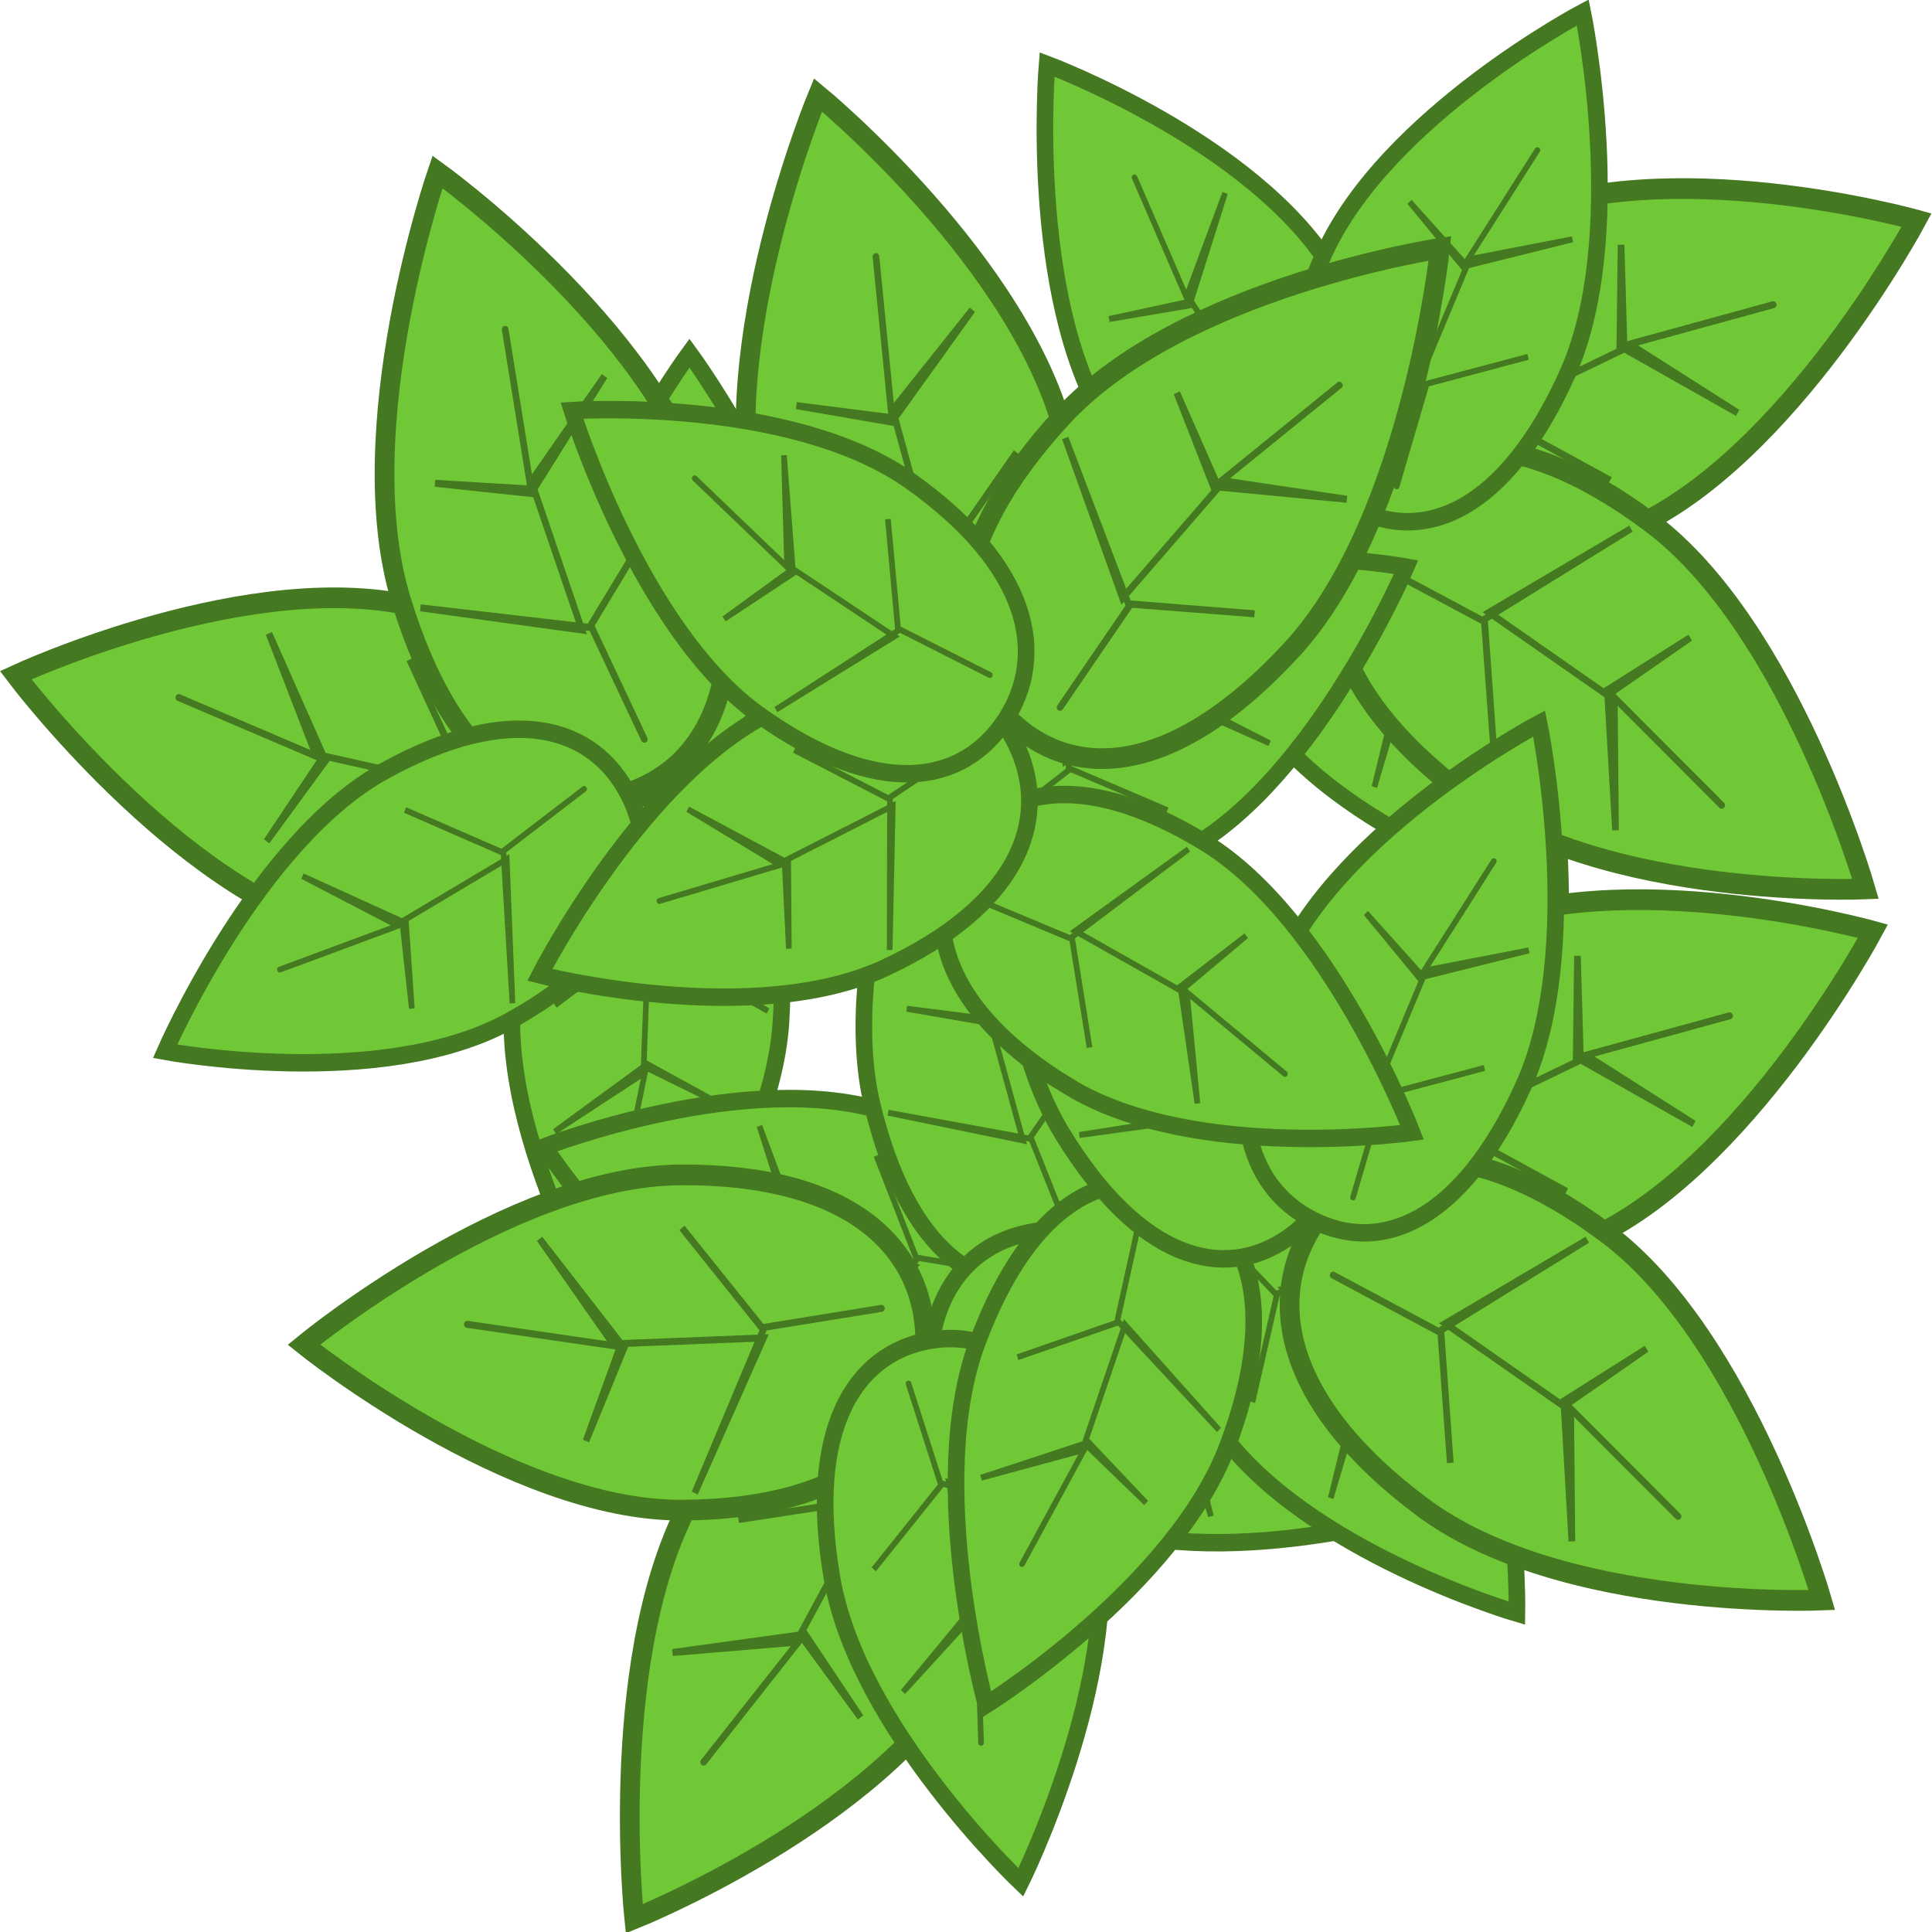 <?xml version="1.0" encoding="UTF-8" standalone="no"?>
<!-- Created with Inkscape (http://www.inkscape.org/) -->

<svg
   width="120"
   height="120"
   viewBox="0 0 31.75 31.75"
   version="1.1"
   id="svg5"
   inkscape:version="1.1 (c68e22c387, 2021-05-23)"
   sodipodi:docname="Bladeren.svg"
   xmlns:inkscape="http://www.inkscape.org/namespaces/inkscape"
   xmlns:sodipodi="http://sodipodi.sourceforge.net/DTD/sodipodi-0.dtd"
   xmlns="http://www.w3.org/2000/svg"
   xmlns:svg="http://www.w3.org/2000/svg">
  <sodipodi:namedview
     id="namedview7"
     pagecolor="#505050"
     bordercolor="#eeeeee"
     borderopacity="1"
     inkscape:pageshadow="0"
     inkscape:pageopacity="0"
     inkscape:pagecheckerboard="0"
     inkscape:document-units="px"
     showgrid="false"
     inkscape:zoom="3.4333333"
     inkscape:cx="65.679612"
     inkscape:cy="64.514563"
     inkscape:window-width="1920"
     inkscape:window-height="1013"
     inkscape:window-x="-9"
     inkscape:window-y="-9"
     inkscape:window-maximized="1"
     inkscape:current-layer="layer1" />
  <defs
     id="defs2" />
  <g
     inkscape:label="Laag 1"
     inkscape:groupmode="layer"
     id="layer1">
    <g
       id="g3306"
       transform="matrix(0.582,0,0,0.611,3.141,4.067)"
       inkscape:export-filename="C:\Users\douwe\Documents\_Projects\LudumDare49\UnityProject\Assets\Textures\leaves.png"
       inkscape:export-xdpi="96"
       inkscape:export-ydpi="96">
      <path
         id="path868"
         style="fill:#71c837;stroke:#447821;stroke-width:0.469;stroke-miterlimit:4;stroke-dasharray:none"
         d="m 17.87,11.827 c 0,4.086 -1.701,5.811 -3.799,5.811 -2.098,0 -3.799,-1.725 -3.799,-5.811 0,-4.086 3.799,-8.986 3.799,-8.986 0,0 3.799,4.9 3.799,8.986 z"
         sodipodi:nodetypes="ssscs" />
      <path
         style="fill:none;stroke:#447821;stroke-width:0.159;stroke-linecap:round;stroke-linejoin:miter;stroke-miterlimit:2.8;stroke-dasharray:none;stroke-opacity:1"
         d="m 14.818,16.597 -0.424,-2.851 2.273,-1.888 -2.312,1.927 -3.699,-1.657 3.506,1.657 -0.116,-3.583 2.389,-1.734 -2.389,1.927 -2.196,-0.848 2.119,0.925 0.539,-3.738"
         id="path1462" />
      <path
         id="path868-5"
         style="fill:#71c837;stroke:#447821;stroke-width:0.469;stroke-miterlimit:4;stroke-dasharray:none"
         d="m 21.92,17.803 c -3.475,2.149 -5.836,1.61 -6.94,-0.174 -1.104,-1.784 -0.532,-4.138 2.943,-6.288 3.475,-2.149 9.64,-1.496 9.64,-1.496 0,0 -2.169,5.808 -5.643,7.958 z"
         sodipodi:nodetypes="ssscs" />
      <path
         style="fill:none;stroke:#447821;stroke-width:0.159;stroke-linecap:round;stroke-linejoin:miter;stroke-miterlimit:2.8;stroke-dasharray:none;stroke-opacity:1"
         d="m 16.258,17.717 2.202,-1.86 2.802,0.94 -2.855,-0.953 -0.537,-4.017 0.435,3.854 2.987,-1.983 2.731,1.12 -2.895,-1.018 -0.434,-2.314 0.328,2.289 3.462,-1.507"
         id="path1462-4" />
      <path
         id="path868-53"
         style="fill:#71c837;stroke:#447821;stroke-width:0.556;stroke-miterlimit:4;stroke-dasharray:none"
         d="m 6.475,9.692 c 4.704,1.165 6.205,3.615 5.606,6.031 -0.598,2.416 -3.069,3.882 -7.773,2.717 -4.704,-1.165 -9.262,-6.936 -9.262,-6.936 0,0 6.724,-2.977 11.428,-1.811 z"
         sodipodi:nodetypes="ssscs" />
      <path
         style="fill:none;stroke:#447821;stroke-width:0.188;stroke-linecap:round;stroke-linejoin:miter;stroke-miterlimit:2.8;stroke-dasharray:none;stroke-opacity:1"
         d="m 11.097,14.565 -3.404,-0.325 -1.525,-3.156 1.559,3.211 -2.962,3.786 2.907,-3.564 -4.159,-0.889 -1.315,-3.245 1.537,3.3 -1.602,2.287 1.669,-2.176 -4.149,-1.687"
         id="path1462-1" />
      <path
         id="path868-5-5"
         style="fill:#71c837;stroke:#447821;stroke-width:0.556;stroke-miterlimit:4;stroke-dasharray:none"
         d="m 14.51,6.733 c 1.484,4.613 0.189,7.179 -2.18,7.94 -2.369,0.762 -4.916,-0.568 -6.4,-5.181 -1.484,-4.613 1.027,-11.525 1.027,-11.525 0,0 6.069,4.153 7.552,8.766 z"
         sodipodi:nodetypes="ssscs" />
      <path
         style="fill:none;stroke:#447821;stroke-width:0.188;stroke-linecap:round;stroke-linejoin:miter;stroke-miterlimit:2.8;stroke-dasharray:none;stroke-opacity:1"
         d="M 12.797,13.227 11.283,10.162 13.164,7.204 11.254,10.219 6.475,9.692 11.036,10.289 9.604,6.285 11.672,3.46 9.674,6.503 6.887,6.343 9.615,6.618 8.867,2.202"
         id="path1462-4-3" />
      <path
         id="path868-1"
         style="fill:#71c837;stroke:#447821;stroke-width:0.469;stroke-miterlimit:4;stroke-dasharray:none"
         d="m 9.073,20.327 c 0.288,-4.076 2.107,-5.676 4.2,-5.528 2.093,0.148 3.668,1.988 3.38,6.064 -0.288,4.076 -4.424,8.695 -4.424,8.695 0,0 -3.444,-5.156 -3.156,-9.231 z"
         sodipodi:nodetypes="ssscs" />
      <path
         style="fill:none;stroke:#447821;stroke-width:0.159;stroke-linecap:round;stroke-linejoin:miter;stroke-miterlimit:2.8;stroke-dasharray:none;stroke-opacity:1"
         d="m 12.454,15.784 0.222,2.874 -2.401,1.723 2.442,-1.759 3.573,1.914 -3.381,-1.9 -0.138,3.583 -2.505,1.561 2.519,-1.753 2.131,1.001 -2.049,-1.072 -0.802,3.69"
         id="path1462-17" />
      <path
         id="path868-5-2"
         style="fill:#71c837;stroke:#447821;stroke-width:0.469;stroke-miterlimit:4;stroke-dasharray:none"
         d="m 5.455,14.08 c 3.618,-1.899 5.935,-1.194 6.91,0.664 0.975,1.858 0.238,4.165 -3.379,6.064 -3.618,1.899 -9.722,0.812 -9.722,0.812 0,0 2.573,-5.641 6.191,-7.54 z"
         sodipodi:nodetypes="ssscs" />
      <path
         style="fill:none;stroke:#447821;stroke-width:0.159;stroke-linecap:round;stroke-linejoin:miter;stroke-miterlimit:2.8;stroke-dasharray:none;stroke-opacity:1"
         d="M 11.097,14.565 8.769,16.265 6.041,15.13 8.821,16.282 9.073,20.327 8.911,16.452 5.792,18.22 3.146,16.91 l 2.816,1.22 0.27,2.339 -0.166,-2.306 -3.56,1.259"
         id="path1462-4-0" />
    </g>
    <g
       id="g3306-1"
       transform="matrix(0.175,-0.583,0.555,0.184,4.905,26.528)"
       inkscape:transform-center-x="2.6295306"
       inkscape:transform-center-y="1.7184972"
       inkscape:export-filename="C:\Users\douwe\Documents\_Projects\LudumDare49\UnityProject\Assets\Textures\leaves.png"
       inkscape:export-xdpi="96"
       inkscape:export-ydpi="96">
      <path
         id="path868-6"
         style="fill:#71c837;stroke:#447821;stroke-width:0.469;stroke-miterlimit:4;stroke-dasharray:none"
         d="m 17.87,11.827 c 0,4.086 -1.701,5.811 -3.799,5.811 -2.098,0 -3.799,-1.725 -3.799,-5.811 0,-4.086 3.799,-8.986 3.799,-8.986 0,0 3.799,4.9 3.799,8.986 z"
         sodipodi:nodetypes="ssscs" />
      <path
         style="fill:none;stroke:#447821;stroke-width:0.159;stroke-linecap:round;stroke-linejoin:miter;stroke-miterlimit:2.8;stroke-dasharray:none;stroke-opacity:1"
         d="m 14.818,16.597 -0.424,-2.851 2.273,-1.888 -2.312,1.927 -3.699,-1.657 3.506,1.657 -0.116,-3.583 2.389,-1.734 -2.389,1.927 -2.196,-0.848 2.119,0.925 0.539,-3.738"
         id="path1462-2" />
      <path
         id="path868-5-1"
         style="fill:#71c837;stroke:#447821;stroke-width:0.469;stroke-miterlimit:4;stroke-dasharray:none"
         d="m 21.92,17.803 c -3.475,2.149 -5.836,1.61 -6.94,-0.174 -1.104,-1.784 -0.532,-4.138 2.943,-6.288 3.475,-2.149 9.64,-1.496 9.64,-1.496 0,0 -2.169,5.808 -5.643,7.958 z"
         sodipodi:nodetypes="ssscs" />
      <path
         style="fill:none;stroke:#447821;stroke-width:0.159;stroke-linecap:round;stroke-linejoin:miter;stroke-miterlimit:2.8;stroke-dasharray:none;stroke-opacity:1"
         d="m 16.258,17.717 2.202,-1.86 2.802,0.94 -2.855,-0.953 -0.537,-4.017 0.435,3.854 2.987,-1.983 2.731,1.12 -2.895,-1.018 -0.434,-2.314 0.328,2.289 3.462,-1.507"
         id="path1462-4-5" />
      <path
         id="path868-53-7"
         style="fill:#71c837;stroke:#447821;stroke-width:0.556;stroke-miterlimit:4;stroke-dasharray:none"
         d="m 6.475,9.692 c 4.704,1.165 6.205,3.615 5.606,6.031 -0.598,2.416 -3.069,3.882 -7.773,2.717 -4.704,-1.165 -9.262,-6.936 -9.262,-6.936 0,0 6.724,-2.977 11.428,-1.811 z"
         sodipodi:nodetypes="ssscs" />
      <path
         style="fill:none;stroke:#447821;stroke-width:0.188;stroke-linecap:round;stroke-linejoin:miter;stroke-miterlimit:2.8;stroke-dasharray:none;stroke-opacity:1"
         d="m 11.097,14.565 -3.404,-0.325 -1.525,-3.156 1.559,3.211 -2.962,3.786 2.907,-3.564 -4.159,-0.889 -1.315,-3.245 1.537,3.3 -1.602,2.287 1.669,-2.176 -4.149,-1.687"
         id="path1462-1-7" />
      <path
         id="path868-5-5-0"
         style="fill:#71c837;stroke:#447821;stroke-width:0.556;stroke-miterlimit:4;stroke-dasharray:none"
         d="m 14.51,6.733 c 1.484,4.613 0.189,7.179 -2.18,7.94 -2.369,0.762 -4.916,-0.568 -6.4,-5.181 -1.484,-4.613 1.027,-11.525 1.027,-11.525 0,0 6.069,4.153 7.552,8.766 z"
         sodipodi:nodetypes="ssscs" />
      <path
         style="fill:none;stroke:#447821;stroke-width:0.188;stroke-linecap:round;stroke-linejoin:miter;stroke-miterlimit:2.8;stroke-dasharray:none;stroke-opacity:1"
         d="M 12.797,13.227 11.283,10.162 13.164,7.204 11.254,10.219 6.475,9.692 11.036,10.289 9.604,6.285 11.672,3.46 9.674,6.503 6.887,6.343 9.615,6.618 8.867,2.202"
         id="path1462-4-3-8" />
      <path
         id="path868-1-5"
         style="fill:#71c837;stroke:#447821;stroke-width:0.469;stroke-miterlimit:4;stroke-dasharray:none"
         d="m 9.073,20.327 c 0.288,-4.076 2.107,-5.676 4.2,-5.528 2.093,0.148 3.668,1.988 3.38,6.064 -0.288,4.076 -4.424,8.695 -4.424,8.695 0,0 -3.444,-5.156 -3.156,-9.231 z"
         sodipodi:nodetypes="ssscs" />
      <path
         style="fill:none;stroke:#447821;stroke-width:0.159;stroke-linecap:round;stroke-linejoin:miter;stroke-miterlimit:2.8;stroke-dasharray:none;stroke-opacity:1"
         d="m 12.454,15.784 0.222,2.874 -2.401,1.723 2.442,-1.759 3.573,1.914 -3.381,-1.9 -0.138,3.583 -2.505,1.561 2.519,-1.753 2.131,1.001 -2.049,-1.072 -0.802,3.69"
         id="path1462-17-4" />
      <path
         id="path868-5-2-8"
         style="fill:#71c837;stroke:#447821;stroke-width:0.469;stroke-miterlimit:4;stroke-dasharray:none"
         d="m 5.455,14.08 c 3.618,-1.899 5.935,-1.194 6.91,0.664 0.975,1.858 0.238,4.165 -3.379,6.064 -3.618,1.899 -9.722,0.812 -9.722,0.812 0,0 2.573,-5.641 6.191,-7.54 z"
         sodipodi:nodetypes="ssscs" />
      <path
         style="fill:none;stroke:#447821;stroke-width:0.159;stroke-linecap:round;stroke-linejoin:miter;stroke-miterlimit:2.8;stroke-dasharray:none;stroke-opacity:1"
         d="M 11.097,14.565 8.769,16.265 6.041,15.13 8.821,16.282 9.073,20.327 8.911,16.452 5.792,18.22 3.146,16.91 l 2.816,1.22 0.27,2.339 -0.166,-2.306 -3.56,1.259"
         id="path1462-4-0-2" />
    </g>
    <g
       id="g3306-1-7"
       transform="matrix(-0.466,0.366,-0.348,-0.49,33.192,11.067)"
       inkscape:transform-center-x="-3.9918369"
       inkscape:transform-center-y="-0.61781432"
       inkscape:export-filename="C:\Users\douwe\Documents\_Projects\LudumDare49\UnityProject\Assets\Textures\leaves.png"
       inkscape:export-xdpi="96"
       inkscape:export-ydpi="96">
      <path
         id="path868-6-6"
         style="fill:#71c837;stroke:#447821;stroke-width:0.469;stroke-miterlimit:4;stroke-dasharray:none"
         d="m 17.87,11.827 c 0,4.086 -1.701,5.811 -3.799,5.811 -2.098,0 -3.799,-1.725 -3.799,-5.811 0,-4.086 3.799,-8.986 3.799,-8.986 0,0 3.799,4.9 3.799,8.986 z"
         sodipodi:nodetypes="ssscs" />
      <path
         style="fill:none;stroke:#447821;stroke-width:0.159;stroke-linecap:round;stroke-linejoin:miter;stroke-miterlimit:2.8;stroke-dasharray:none;stroke-opacity:1"
         d="m 14.818,16.597 -0.424,-2.851 2.273,-1.888 -2.312,1.927 -3.699,-1.657 3.506,1.657 -0.116,-3.583 2.389,-1.734 -2.389,1.927 -2.196,-0.848 2.119,0.925 0.539,-3.738"
         id="path1462-2-2" />
      <path
         id="path868-5-1-7"
         style="fill:#71c837;stroke:#447821;stroke-width:0.469;stroke-miterlimit:4;stroke-dasharray:none"
         d="m 21.92,17.803 c -3.475,2.149 -5.836,1.61 -6.94,-0.174 -1.104,-1.784 -0.532,-4.138 2.943,-6.288 3.475,-2.149 9.64,-1.496 9.64,-1.496 0,0 -2.169,5.808 -5.643,7.958 z"
         sodipodi:nodetypes="ssscs" />
      <path
         style="fill:none;stroke:#447821;stroke-width:0.159;stroke-linecap:round;stroke-linejoin:miter;stroke-miterlimit:2.8;stroke-dasharray:none;stroke-opacity:1"
         d="m 16.258,17.717 2.202,-1.86 2.802,0.94 -2.855,-0.953 -0.537,-4.017 0.435,3.854 2.987,-1.983 2.731,1.12 -2.895,-1.018 -0.434,-2.314 0.328,2.289 3.462,-1.507"
         id="path1462-4-5-3" />
      <path
         id="path868-53-7-1"
         style="fill:#71c837;stroke:#447821;stroke-width:0.556;stroke-miterlimit:4;stroke-dasharray:none"
         d="m 6.475,9.692 c 4.704,1.165 6.205,3.615 5.606,6.031 -0.598,2.416 -3.069,3.882 -7.773,2.717 -4.704,-1.165 -9.262,-6.936 -9.262,-6.936 0,0 6.724,-2.977 11.428,-1.811 z"
         sodipodi:nodetypes="ssscs" />
      <path
         style="fill:none;stroke:#447821;stroke-width:0.188;stroke-linecap:round;stroke-linejoin:miter;stroke-miterlimit:2.8;stroke-dasharray:none;stroke-opacity:1"
         d="m 11.097,14.565 -3.404,-0.325 -1.525,-3.156 1.559,3.211 -2.962,3.786 2.907,-3.564 -4.159,-0.889 -1.315,-3.245 1.537,3.3 -1.602,2.287 1.669,-2.176 -4.149,-1.687"
         id="path1462-1-7-3" />
      <path
         id="path868-5-5-0-0"
         style="fill:#71c837;stroke:#447821;stroke-width:0.556;stroke-miterlimit:4;stroke-dasharray:none"
         d="m 14.51,6.733 c 1.484,4.613 0.189,7.179 -2.18,7.94 -2.369,0.762 -4.916,-0.568 -6.4,-5.181 -1.484,-4.613 1.027,-11.525 1.027,-11.525 0,0 6.069,4.153 7.552,8.766 z"
         sodipodi:nodetypes="ssscs" />
      <path
         style="fill:none;stroke:#447821;stroke-width:0.188;stroke-linecap:round;stroke-linejoin:miter;stroke-miterlimit:2.8;stroke-dasharray:none;stroke-opacity:1"
         d="M 12.797,13.227 11.283,10.162 13.164,7.204 11.254,10.219 6.475,9.692 11.036,10.289 9.604,6.285 11.672,3.46 9.674,6.503 6.887,6.343 9.615,6.618 8.867,2.202"
         id="path1462-4-3-8-6" />
      <path
         id="path868-1-5-4"
         style="fill:#71c837;stroke:#447821;stroke-width:0.469;stroke-miterlimit:4;stroke-dasharray:none"
         d="m 9.073,20.327 c 0.288,-4.076 2.107,-5.676 4.2,-5.528 2.093,0.148 3.668,1.988 3.38,6.064 -0.288,4.076 -4.424,8.695 -4.424,8.695 0,0 -3.444,-5.156 -3.156,-9.231 z"
         sodipodi:nodetypes="ssscs" />
      <path
         style="fill:none;stroke:#447821;stroke-width:0.159;stroke-linecap:round;stroke-linejoin:miter;stroke-miterlimit:2.8;stroke-dasharray:none;stroke-opacity:1"
         d="m 12.454,15.784 0.222,2.874 -2.401,1.723 2.442,-1.759 3.573,1.914 -3.381,-1.9 -0.138,3.583 -2.505,1.561 2.519,-1.753 2.131,1.001 -2.049,-1.072 -0.802,3.69"
         id="path1462-17-4-7" />
      <path
         id="path868-5-2-8-3"
         style="fill:#71c837;stroke:#447821;stroke-width:0.469;stroke-miterlimit:4;stroke-dasharray:none"
         d="m 5.455,14.08 c 3.618,-1.899 5.935,-1.194 6.91,0.664 0.975,1.858 0.238,4.165 -3.379,6.064 -3.618,1.899 -9.722,0.812 -9.722,0.812 0,0 2.573,-5.641 6.191,-7.54 z"
         sodipodi:nodetypes="ssscs" />
      <path
         style="fill:none;stroke:#447821;stroke-width:0.159;stroke-linecap:round;stroke-linejoin:miter;stroke-miterlimit:2.8;stroke-dasharray:none;stroke-opacity:1"
         d="M 11.097,14.565 8.769,16.265 6.041,15.13 8.821,16.282 9.073,20.327 8.911,16.452 5.792,18.22 3.146,16.91 l 2.816,1.22 0.27,2.339 -0.166,-2.306 -3.56,1.259"
         id="path1462-4-0-2-9" />
    </g>
    <g
       id="g3306-1-7-7"
       transform="matrix(-0.466,0.366,-0.348,-0.49,32.475,22.753)"
       inkscape:transform-center-x="-3.9918377"
       inkscape:transform-center-y="-0.61781458"
       inkscape:export-filename="C:\Users\douwe\Documents\_Projects\LudumDare49\UnityProject\Assets\Textures\leaves.png"
       inkscape:export-xdpi="96"
       inkscape:export-ydpi="96">
      <path
         id="path868-6-6-7"
         style="fill:#71c837;stroke:#447821;stroke-width:0.469;stroke-miterlimit:4;stroke-dasharray:none"
         d="m 17.87,11.827 c 0,4.086 -1.701,5.811 -3.799,5.811 -2.098,0 -3.799,-1.725 -3.799,-5.811 0,-4.086 3.799,-8.986 3.799,-8.986 0,0 3.799,4.9 3.799,8.986 z"
         sodipodi:nodetypes="ssscs" />
      <path
         style="fill:none;stroke:#447821;stroke-width:0.159;stroke-linecap:round;stroke-linejoin:miter;stroke-miterlimit:2.8;stroke-dasharray:none;stroke-opacity:1"
         d="m 14.818,16.597 -0.424,-2.851 2.273,-1.888 -2.312,1.927 -3.699,-1.657 3.506,1.657 -0.116,-3.583 2.389,-1.734 -2.389,1.927 -2.196,-0.848 2.119,0.925 0.539,-3.738"
         id="path1462-2-2-4" />
      <path
         id="path868-5-1-7-9"
         style="fill:#71c837;stroke:#447821;stroke-width:0.469;stroke-miterlimit:4;stroke-dasharray:none"
         d="m 21.92,17.803 c -3.475,2.149 -5.836,1.61 -6.94,-0.174 -1.104,-1.784 -0.532,-4.138 2.943,-6.288 3.475,-2.149 9.64,-1.496 9.64,-1.496 0,0 -2.169,5.808 -5.643,7.958 z"
         sodipodi:nodetypes="ssscs" />
      <path
         style="fill:none;stroke:#447821;stroke-width:0.159;stroke-linecap:round;stroke-linejoin:miter;stroke-miterlimit:2.8;stroke-dasharray:none;stroke-opacity:1"
         d="m 16.258,17.717 2.202,-1.86 2.802,0.94 -2.855,-0.953 -0.537,-4.017 0.435,3.854 2.987,-1.983 2.731,1.12 -2.895,-1.018 -0.434,-2.314 0.328,2.289 3.462,-1.507"
         id="path1462-4-5-3-9" />
      <path
         id="path868-53-7-1-1"
         style="fill:#71c837;stroke:#447821;stroke-width:0.556;stroke-miterlimit:4;stroke-dasharray:none"
         d="m 6.475,9.692 c 4.704,1.165 6.205,3.615 5.606,6.031 -0.598,2.416 -3.069,3.882 -7.773,2.717 -4.704,-1.165 -9.262,-6.936 -9.262,-6.936 0,0 6.724,-2.977 11.428,-1.811 z"
         sodipodi:nodetypes="ssscs" />
      <path
         style="fill:none;stroke:#447821;stroke-width:0.188;stroke-linecap:round;stroke-linejoin:miter;stroke-miterlimit:2.8;stroke-dasharray:none;stroke-opacity:1"
         d="m 11.097,14.565 -3.404,-0.325 -1.525,-3.156 1.559,3.211 -2.962,3.786 2.907,-3.564 -4.159,-0.889 -1.315,-3.245 1.537,3.3 -1.602,2.287 1.669,-2.176 -4.149,-1.687"
         id="path1462-1-7-3-1" />
      <path
         id="path868-5-5-0-0-1"
         style="fill:#71c837;stroke:#447821;stroke-width:0.556;stroke-miterlimit:4;stroke-dasharray:none"
         d="m 14.51,6.733 c 1.484,4.613 0.189,7.179 -2.18,7.94 -2.369,0.762 -4.916,-0.568 -6.4,-5.181 -1.484,-4.613 1.027,-11.525 1.027,-11.525 0,0 6.069,4.153 7.552,8.766 z"
         sodipodi:nodetypes="ssscs" />
      <path
         style="fill:none;stroke:#447821;stroke-width:0.188;stroke-linecap:round;stroke-linejoin:miter;stroke-miterlimit:2.8;stroke-dasharray:none;stroke-opacity:1"
         d="M 12.797,13.227 11.283,10.162 13.164,7.204 11.254,10.219 6.475,9.692 11.036,10.289 9.604,6.285 11.672,3.46 9.674,6.503 6.887,6.343 9.615,6.618 8.867,2.202"
         id="path1462-4-3-8-6-6" />
      <path
         id="path868-1-5-4-1"
         style="fill:#71c837;stroke:#447821;stroke-width:0.469;stroke-miterlimit:4;stroke-dasharray:none"
         d="m 9.073,20.327 c 0.288,-4.076 2.107,-5.676 4.2,-5.528 2.093,0.148 3.668,1.988 3.38,6.064 -0.288,4.076 -4.424,8.695 -4.424,8.695 0,0 -3.444,-5.156 -3.156,-9.231 z"
         sodipodi:nodetypes="ssscs" />
      <path
         style="fill:none;stroke:#447821;stroke-width:0.159;stroke-linecap:round;stroke-linejoin:miter;stroke-miterlimit:2.8;stroke-dasharray:none;stroke-opacity:1"
         d="m 12.454,15.784 0.222,2.874 -2.401,1.723 2.442,-1.759 3.573,1.914 -3.381,-1.9 -0.138,3.583 -2.505,1.561 2.519,-1.753 2.131,1.001 -2.049,-1.072 -0.802,3.69"
         id="path1462-17-4-7-5" />
      <path
         id="path868-5-2-8-3-5"
         style="fill:#71c837;stroke:#447821;stroke-width:0.469;stroke-miterlimit:4;stroke-dasharray:none"
         d="m 5.455,14.08 c 3.618,-1.899 5.935,-1.194 6.91,0.664 0.975,1.858 0.238,4.165 -3.379,6.064 -3.618,1.899 -9.722,0.812 -9.722,0.812 0,0 2.573,-5.641 6.191,-7.54 z"
         sodipodi:nodetypes="ssscs" />
      <path
         style="fill:none;stroke:#447821;stroke-width:0.159;stroke-linecap:round;stroke-linejoin:miter;stroke-miterlimit:2.8;stroke-dasharray:none;stroke-opacity:1"
         d="M 11.097,14.565 8.769,16.265 6.041,15.13 8.821,16.282 9.073,20.327 8.911,16.452 5.792,18.22 3.146,16.91 l 2.816,1.22 0.27,2.339 -0.166,-2.306 -3.56,1.259"
         id="path1462-4-0-2-9-3" />
    </g>
    <g
       id="g3306-1-7-7-9"
       transform="matrix(0.274,0.539,-0.514,0.288,20.713,0.917)"
       inkscape:transform-center-x="0.39090699"
       inkscape:transform-center-y="-4.1858112"
       inkscape:export-filename="C:\Users\douwe\Documents\_Projects\LudumDare49\UnityProject\Assets\Textures\leaves.png"
       inkscape:export-xdpi="96"
       inkscape:export-ydpi="96">
      <path
         id="path868-6-6-7-4"
         style="fill:#71c837;stroke:#447821;stroke-width:0.469;stroke-miterlimit:4;stroke-dasharray:none"
         d="m 17.87,11.827 c 0,4.086 -1.701,5.811 -3.799,5.811 -2.098,0 -3.799,-1.725 -3.799,-5.811 0,-4.086 3.799,-8.986 3.799,-8.986 0,0 3.799,4.9 3.799,8.986 z"
         sodipodi:nodetypes="ssscs" />
      <path
         style="fill:none;stroke:#447821;stroke-width:0.159;stroke-linecap:round;stroke-linejoin:miter;stroke-miterlimit:2.8;stroke-dasharray:none;stroke-opacity:1"
         d="m 14.818,16.597 -0.424,-2.851 2.273,-1.888 -2.312,1.927 -3.699,-1.657 3.506,1.657 -0.116,-3.583 2.389,-1.734 -2.389,1.927 -2.196,-0.848 2.119,0.925 0.539,-3.738"
         id="path1462-2-2-4-1" />
      <path
         id="path868-5-1-7-9-4"
         style="fill:#71c837;stroke:#447821;stroke-width:0.469;stroke-miterlimit:4;stroke-dasharray:none"
         d="m 21.92,17.803 c -3.475,2.149 -5.836,1.61 -6.94,-0.174 -1.104,-1.784 -0.532,-4.138 2.943,-6.288 3.475,-2.149 9.64,-1.496 9.64,-1.496 0,0 -2.169,5.808 -5.643,7.958 z"
         sodipodi:nodetypes="ssscs" />
      <path
         style="fill:none;stroke:#447821;stroke-width:0.159;stroke-linecap:round;stroke-linejoin:miter;stroke-miterlimit:2.8;stroke-dasharray:none;stroke-opacity:1"
         d="m 16.258,17.717 2.202,-1.86 2.802,0.94 -2.855,-0.953 -0.537,-4.017 0.435,3.854 2.987,-1.983 2.731,1.12 -2.895,-1.018 -0.434,-2.314 0.328,2.289 3.462,-1.507"
         id="path1462-4-5-3-9-7" />
      <path
         id="path868-53-7-1-1-2"
         style="fill:#71c837;stroke:#447821;stroke-width:0.556;stroke-miterlimit:4;stroke-dasharray:none"
         d="m 6.475,9.692 c 4.704,1.165 6.205,3.615 5.606,6.031 -0.598,2.416 -3.069,3.882 -7.773,2.717 -4.704,-1.165 -9.262,-6.936 -9.262,-6.936 0,0 6.724,-2.977 11.428,-1.811 z"
         sodipodi:nodetypes="ssscs" />
      <path
         style="fill:none;stroke:#447821;stroke-width:0.188;stroke-linecap:round;stroke-linejoin:miter;stroke-miterlimit:2.8;stroke-dasharray:none;stroke-opacity:1"
         d="m 11.097,14.565 -3.404,-0.325 -1.525,-3.156 1.559,3.211 -2.962,3.786 2.907,-3.564 -4.159,-0.889 -1.315,-3.245 1.537,3.3 -1.602,2.287 1.669,-2.176 -4.149,-1.687"
         id="path1462-1-7-3-1-7" />
      <path
         id="path868-5-5-0-0-1-6"
         style="fill:#71c837;stroke:#447821;stroke-width:0.556;stroke-miterlimit:4;stroke-dasharray:none"
         d="m 14.51,6.733 c 1.484,4.613 0.189,7.179 -2.18,7.94 -2.369,0.762 -4.916,-0.568 -6.4,-5.181 -1.484,-4.613 1.027,-11.525 1.027,-11.525 0,0 6.069,4.153 7.552,8.766 z"
         sodipodi:nodetypes="ssscs" />
      <path
         style="fill:none;stroke:#447821;stroke-width:0.188;stroke-linecap:round;stroke-linejoin:miter;stroke-miterlimit:2.8;stroke-dasharray:none;stroke-opacity:1"
         d="M 12.797,13.227 11.283,10.162 13.164,7.204 11.254,10.219 6.475,9.692 11.036,10.289 9.604,6.285 11.672,3.46 9.674,6.503 6.887,6.343 9.615,6.618 8.867,2.202"
         id="path1462-4-3-8-6-6-4" />
      <path
         id="path868-1-5-4-1-9"
         style="fill:#71c837;stroke:#447821;stroke-width:0.469;stroke-miterlimit:4;stroke-dasharray:none"
         d="m 9.073,20.327 c 0.288,-4.076 2.107,-5.676 4.2,-5.528 2.093,0.148 3.668,1.988 3.38,6.064 -0.288,4.076 -4.424,8.695 -4.424,8.695 0,0 -3.444,-5.156 -3.156,-9.231 z"
         sodipodi:nodetypes="ssscs" />
      <path
         style="fill:none;stroke:#447821;stroke-width:0.159;stroke-linecap:round;stroke-linejoin:miter;stroke-miterlimit:2.8;stroke-dasharray:none;stroke-opacity:1"
         d="m 12.454,15.784 0.222,2.874 -2.401,1.723 2.442,-1.759 3.573,1.914 -3.381,-1.9 -0.138,3.583 -2.505,1.561 2.519,-1.753 2.131,1.001 -2.049,-1.072 -0.802,3.69"
         id="path1462-17-4-7-5-6" />
      <path
         id="path868-5-2-8-3-5-3"
         style="fill:#71c837;stroke:#447821;stroke-width:0.469;stroke-miterlimit:4;stroke-dasharray:none"
         d="m 5.455,14.08 c 3.618,-1.899 5.935,-1.194 6.91,0.664 0.975,1.858 0.238,4.165 -3.379,6.064 -3.618,1.899 -9.722,0.812 -9.722,0.812 0,0 2.573,-5.641 6.191,-7.54 z"
         sodipodi:nodetypes="ssscs" />
      <path
         style="fill:none;stroke:#447821;stroke-width:0.159;stroke-linecap:round;stroke-linejoin:miter;stroke-miterlimit:2.8;stroke-dasharray:none;stroke-opacity:1"
         d="M 11.097,14.565 8.769,16.265 6.041,15.13 8.821,16.282 9.073,20.327 8.911,16.452 5.792,18.22 3.146,16.91 l 2.816,1.22 0.27,2.339 -0.166,-2.306 -3.56,1.259"
         id="path1462-4-0-2-9-3-0" />
    </g>
  </g>
</svg>
